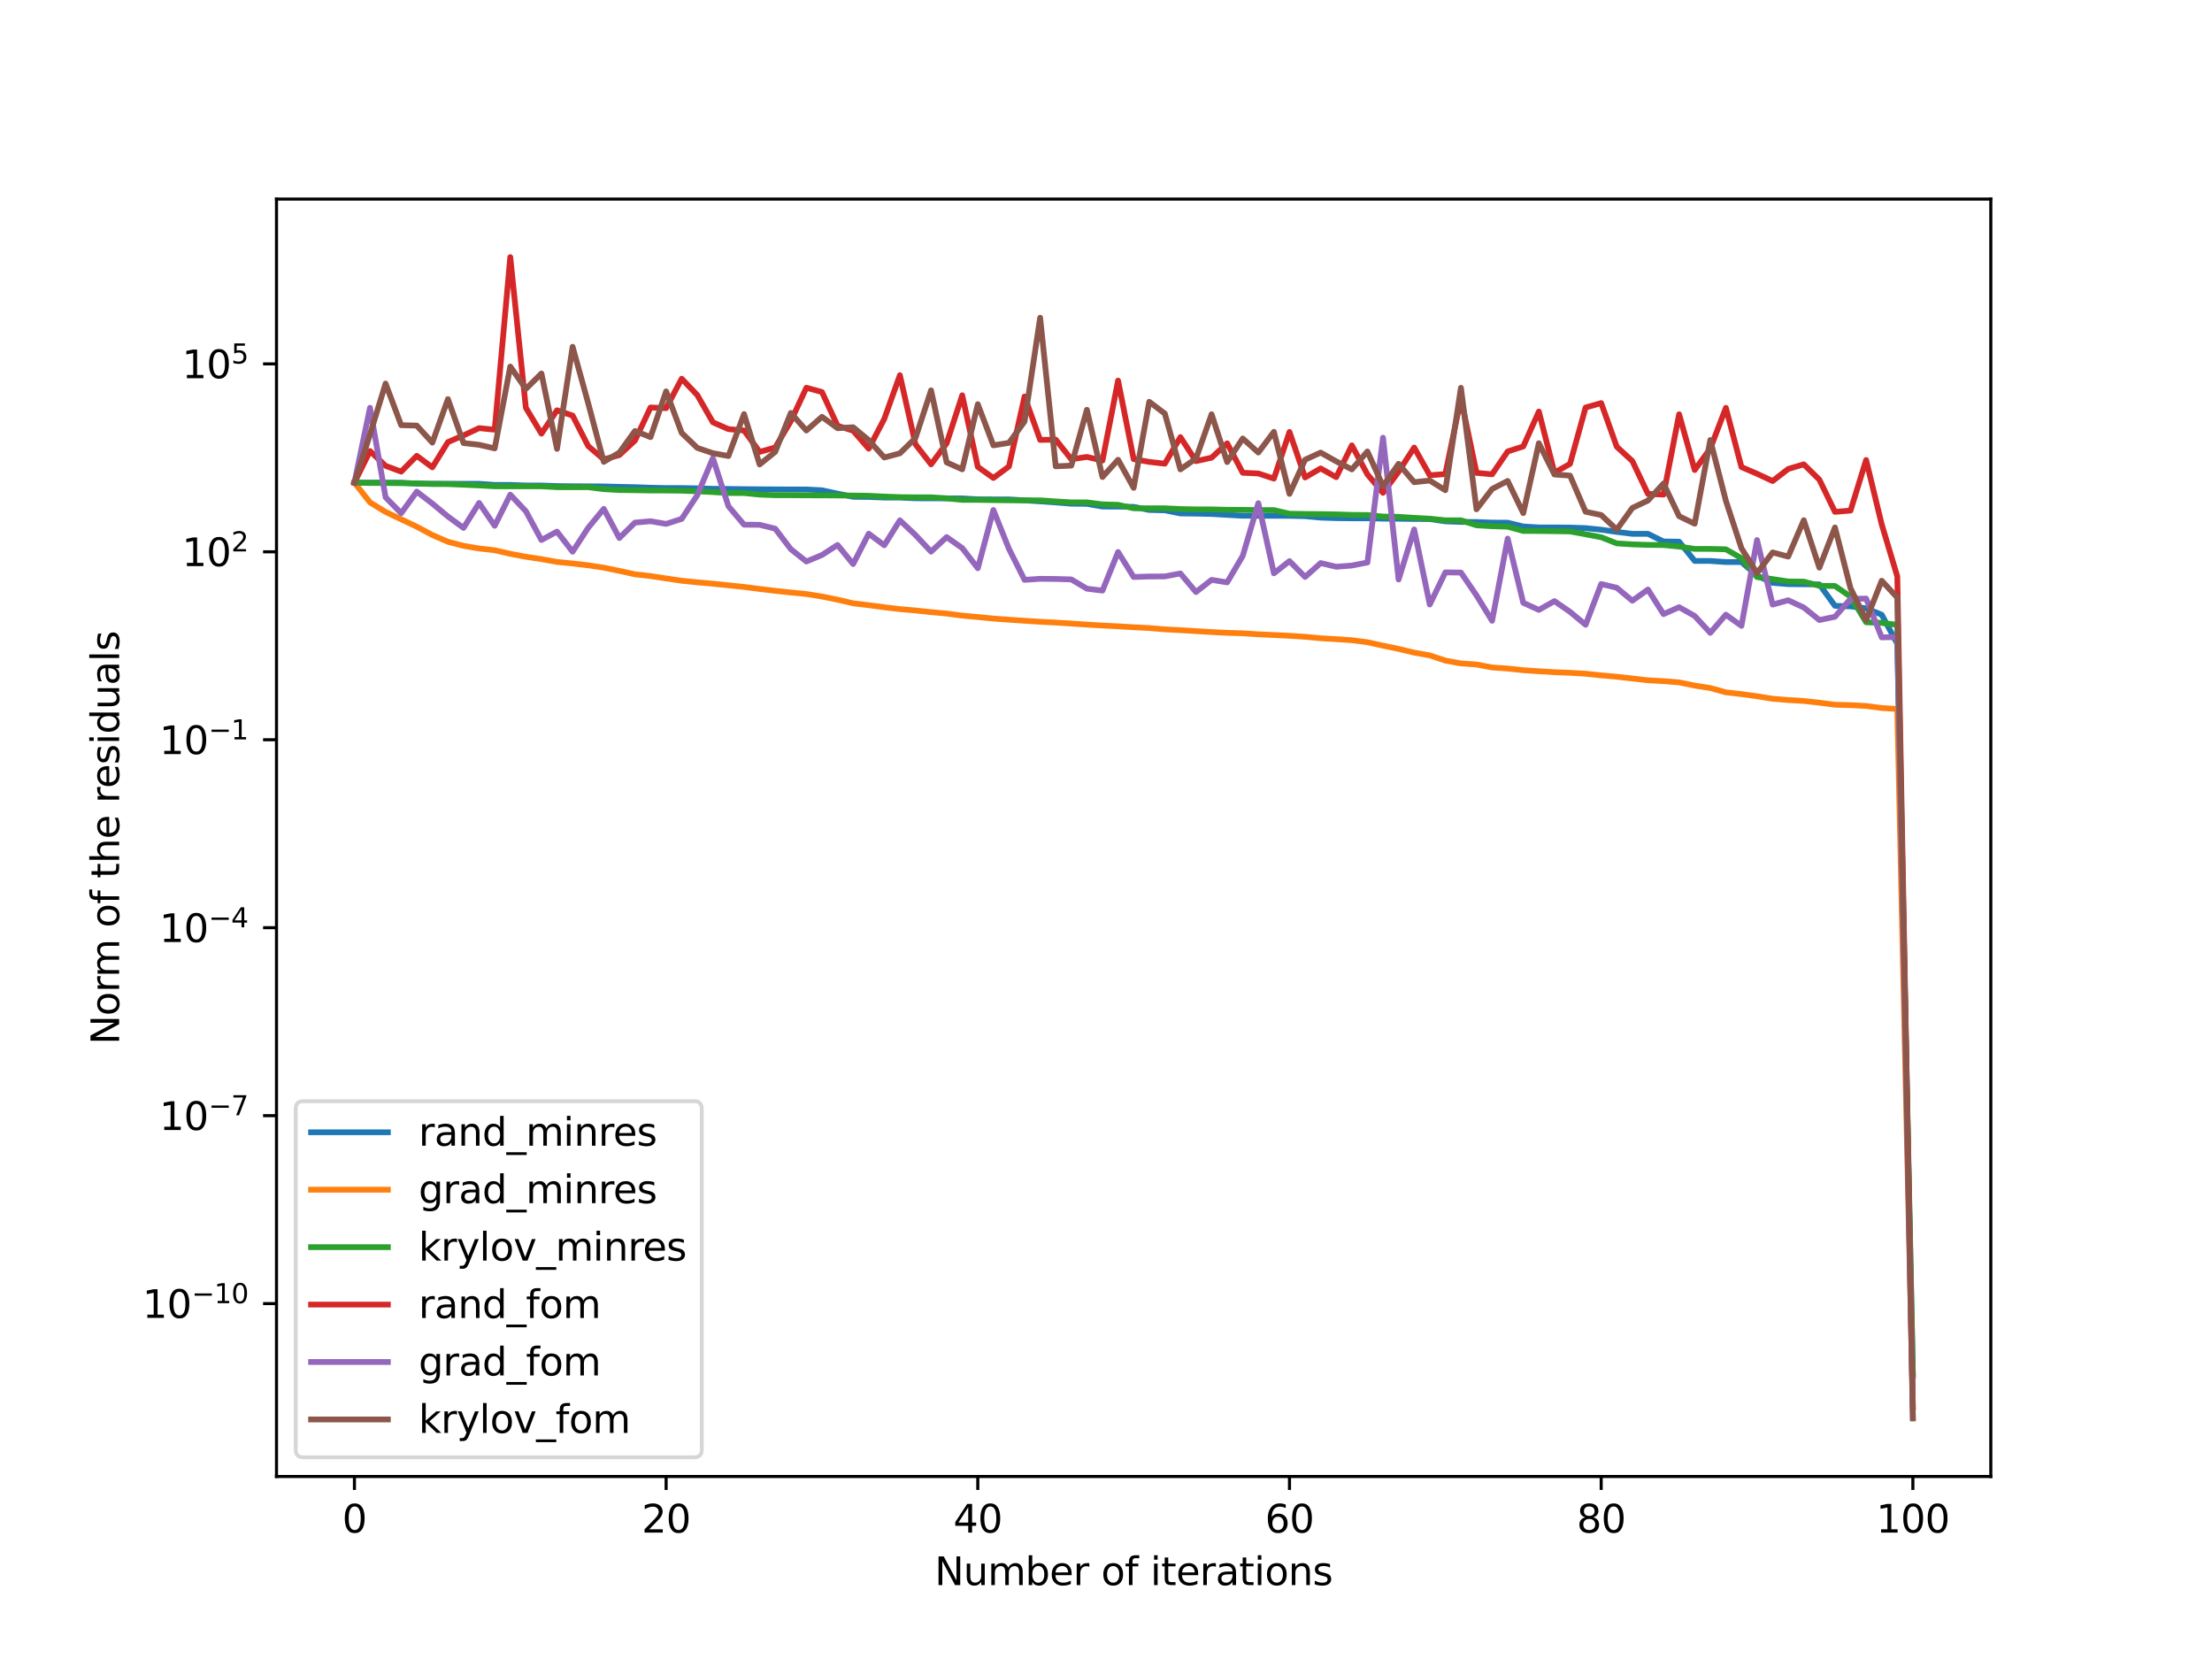 <?xml version="1.0" encoding="utf-8" standalone="no"?>
<!DOCTYPE svg PUBLIC "-//W3C//DTD SVG 1.1//EN"
  "http://www.w3.org/Graphics/SVG/1.1/DTD/svg11.dtd">
<svg xmlns:xlink="http://www.w3.org/1999/xlink" width="576pt" height="432pt" viewBox="0 0 576 432" xmlns="http://www.w3.org/2000/svg" version="1.1">
 <defs>
  <style type="text/css">*{stroke-linejoin: round; stroke-linecap: butt}</style>
 </defs>
 <g id="figure_1">
  <g id="patch_1">
   <path d="M 0 432 
L 576 432 
L 576 0 
L 0 0 
z
" style="fill: #ffffff"/>
  </g>
  <g id="axes_1">
   <g id="patch_2">
    <path d="M 72 384.48 
L 518.4 384.48 
L 518.4 51.84 
L 72 51.84 
z
" style="fill: #ffffff"/>
   </g>
   <g id="matplotlib.axis_1">
    <g id="xtick_1">
     <g id="line2d_1">
      <defs>
       <path id="m546dff05d6" d="M 0 0 
L 0 3.5 
" style="stroke: #000000; stroke-width: 0.8"/>
      </defs>
      <g>
       <use xlink:href="#m546dff05d6" x="92.291" y="384.48" style="stroke: #000000; stroke-width: 0.8"/>
      </g>
     </g>
     <g id="text_1">
      <!-- 0 -->
      <g transform="translate(89.11 399.078)scale(0.1 -0.1)">
       <defs>
        <path id="DejaVuSans-30" d="M 2034 4250 
Q 1547 4250 1301 3770 
Q 1056 3291 1056 2328 
Q 1056 1369 1301 889 
Q 1547 409 2034 409 
Q 2525 409 2770 889 
Q 3016 1369 3016 2328 
Q 3016 3291 2770 3770 
Q 2525 4250 2034 4250 
z
M 2034 4750 
Q 2819 4750 3233 4129 
Q 3647 3509 3647 2328 
Q 3647 1150 3233 529 
Q 2819 -91 2034 -91 
Q 1250 -91 836 529 
Q 422 1150 422 2328 
Q 422 3509 836 4129 
Q 1250 4750 2034 4750 
z
" transform="scale(0.016)"/>
       </defs>
       <use xlink:href="#DejaVuSans-30"/>
      </g>
     </g>
    </g>
    <g id="xtick_2">
     <g id="line2d_2">
      <g>
       <use xlink:href="#m546dff05d6" x="173.455" y="384.48" style="stroke: #000000; stroke-width: 0.8"/>
      </g>
     </g>
     <g id="text_2">
      <!-- 20 -->
      <g transform="translate(167.092 399.078)scale(0.1 -0.1)">
       <defs>
        <path id="DejaVuSans-32" d="M 1228 531 
L 3431 531 
L 3431 0 
L 469 0 
L 469 531 
Q 828 903 1448 1529 
Q 2069 2156 2228 2338 
Q 2531 2678 2651 2914 
Q 2772 3150 2772 3378 
Q 2772 3750 2511 3984 
Q 2250 4219 1831 4219 
Q 1534 4219 1204 4116 
Q 875 4013 500 3803 
L 500 4441 
Q 881 4594 1212 4672 
Q 1544 4750 1819 4750 
Q 2544 4750 2975 4387 
Q 3406 4025 3406 3419 
Q 3406 3131 3298 2873 
Q 3191 2616 2906 2266 
Q 2828 2175 2409 1742 
Q 1991 1309 1228 531 
z
" transform="scale(0.016)"/>
       </defs>
       <use xlink:href="#DejaVuSans-32"/>
       <use xlink:href="#DejaVuSans-30" x="63.623"/>
      </g>
     </g>
    </g>
    <g id="xtick_3">
     <g id="line2d_3">
      <g>
       <use xlink:href="#m546dff05d6" x="254.618" y="384.48" style="stroke: #000000; stroke-width: 0.8"/>
      </g>
     </g>
     <g id="text_3">
      <!-- 40 -->
      <g transform="translate(248.256 399.078)scale(0.1 -0.1)">
       <defs>
        <path id="DejaVuSans-34" d="M 2419 4116 
L 825 1625 
L 2419 1625 
L 2419 4116 
z
M 2253 4666 
L 3047 4666 
L 3047 1625 
L 3713 1625 
L 3713 1100 
L 3047 1100 
L 3047 0 
L 2419 0 
L 2419 1100 
L 313 1100 
L 313 1709 
L 2253 4666 
z
" transform="scale(0.016)"/>
       </defs>
       <use xlink:href="#DejaVuSans-34"/>
       <use xlink:href="#DejaVuSans-30" x="63.623"/>
      </g>
     </g>
    </g>
    <g id="xtick_4">
     <g id="line2d_4">
      <g>
       <use xlink:href="#m546dff05d6" x="335.782" y="384.48" style="stroke: #000000; stroke-width: 0.8"/>
      </g>
     </g>
     <g id="text_4">
      <!-- 60 -->
      <g transform="translate(329.419 399.078)scale(0.1 -0.1)">
       <defs>
        <path id="DejaVuSans-36" d="M 2113 2584 
Q 1688 2584 1439 2293 
Q 1191 2003 1191 1497 
Q 1191 994 1439 701 
Q 1688 409 2113 409 
Q 2538 409 2786 701 
Q 3034 994 3034 1497 
Q 3034 2003 2786 2293 
Q 2538 2584 2113 2584 
z
M 3366 4563 
L 3366 3988 
Q 3128 4100 2886 4159 
Q 2644 4219 2406 4219 
Q 1781 4219 1451 3797 
Q 1122 3375 1075 2522 
Q 1259 2794 1537 2939 
Q 1816 3084 2150 3084 
Q 2853 3084 3261 2657 
Q 3669 2231 3669 1497 
Q 3669 778 3244 343 
Q 2819 -91 2113 -91 
Q 1303 -91 875 529 
Q 447 1150 447 2328 
Q 447 3434 972 4092 
Q 1497 4750 2381 4750 
Q 2619 4750 2861 4703 
Q 3103 4656 3366 4563 
z
" transform="scale(0.016)"/>
       </defs>
       <use xlink:href="#DejaVuSans-36"/>
       <use xlink:href="#DejaVuSans-30" x="63.623"/>
      </g>
     </g>
    </g>
    <g id="xtick_5">
     <g id="line2d_5">
      <g>
       <use xlink:href="#m546dff05d6" x="416.945" y="384.48" style="stroke: #000000; stroke-width: 0.8"/>
      </g>
     </g>
     <g id="text_5">
      <!-- 80 -->
      <g transform="translate(410.583 399.078)scale(0.1 -0.1)">
       <defs>
        <path id="DejaVuSans-38" d="M 2034 2216 
Q 1584 2216 1326 1975 
Q 1069 1734 1069 1313 
Q 1069 891 1326 650 
Q 1584 409 2034 409 
Q 2484 409 2743 651 
Q 3003 894 3003 1313 
Q 3003 1734 2745 1975 
Q 2488 2216 2034 2216 
z
M 1403 2484 
Q 997 2584 770 2862 
Q 544 3141 544 3541 
Q 544 4100 942 4425 
Q 1341 4750 2034 4750 
Q 2731 4750 3128 4425 
Q 3525 4100 3525 3541 
Q 3525 3141 3298 2862 
Q 3072 2584 2669 2484 
Q 3125 2378 3379 2068 
Q 3634 1759 3634 1313 
Q 3634 634 3220 271 
Q 2806 -91 2034 -91 
Q 1263 -91 848 271 
Q 434 634 434 1313 
Q 434 1759 690 2068 
Q 947 2378 1403 2484 
z
M 1172 3481 
Q 1172 3119 1398 2916 
Q 1625 2713 2034 2713 
Q 2441 2713 2670 2916 
Q 2900 3119 2900 3481 
Q 2900 3844 2670 4047 
Q 2441 4250 2034 4250 
Q 1625 4250 1398 4047 
Q 1172 3844 1172 3481 
z
" transform="scale(0.016)"/>
       </defs>
       <use xlink:href="#DejaVuSans-38"/>
       <use xlink:href="#DejaVuSans-30" x="63.623"/>
      </g>
     </g>
    </g>
    <g id="xtick_6">
     <g id="line2d_6">
      <g>
       <use xlink:href="#m546dff05d6" x="498.109" y="384.48" style="stroke: #000000; stroke-width: 0.8"/>
      </g>
     </g>
     <g id="text_6">
      <!-- 100 -->
      <g transform="translate(488.565 399.078)scale(0.1 -0.1)">
       <defs>
        <path id="DejaVuSans-31" d="M 794 531 
L 1825 531 
L 1825 4091 
L 703 3866 
L 703 4441 
L 1819 4666 
L 2450 4666 
L 2450 531 
L 3481 531 
L 3481 0 
L 794 0 
L 794 531 
z
" transform="scale(0.016)"/>
       </defs>
       <use xlink:href="#DejaVuSans-31"/>
       <use xlink:href="#DejaVuSans-30" x="63.623"/>
       <use xlink:href="#DejaVuSans-30" x="127.246"/>
      </g>
     </g>
    </g>
    <g id="text_7">
     <!-- Number of iterations -->
     <g transform="translate(243.389 412.757)scale(0.1 -0.1)">
      <defs>
       <path id="DejaVuSans-4e" d="M 628 4666 
L 1478 4666 
L 3547 763 
L 3547 4666 
L 4159 4666 
L 4159 0 
L 3309 0 
L 1241 3903 
L 1241 0 
L 628 0 
L 628 4666 
z
" transform="scale(0.016)"/>
       <path id="DejaVuSans-75" d="M 544 1381 
L 544 3500 
L 1119 3500 
L 1119 1403 
Q 1119 906 1312 657 
Q 1506 409 1894 409 
Q 2359 409 2629 706 
Q 2900 1003 2900 1516 
L 2900 3500 
L 3475 3500 
L 3475 0 
L 2900 0 
L 2900 538 
Q 2691 219 2414 64 
Q 2138 -91 1772 -91 
Q 1169 -91 856 284 
Q 544 659 544 1381 
z
M 1991 3584 
L 1991 3584 
z
" transform="scale(0.016)"/>
       <path id="DejaVuSans-6d" d="M 3328 2828 
Q 3544 3216 3844 3400 
Q 4144 3584 4550 3584 
Q 5097 3584 5394 3201 
Q 5691 2819 5691 2113 
L 5691 0 
L 5113 0 
L 5113 2094 
Q 5113 2597 4934 2840 
Q 4756 3084 4391 3084 
Q 3944 3084 3684 2787 
Q 3425 2491 3425 1978 
L 3425 0 
L 2847 0 
L 2847 2094 
Q 2847 2600 2669 2842 
Q 2491 3084 2119 3084 
Q 1678 3084 1418 2786 
Q 1159 2488 1159 1978 
L 1159 0 
L 581 0 
L 581 3500 
L 1159 3500 
L 1159 2956 
Q 1356 3278 1631 3431 
Q 1906 3584 2284 3584 
Q 2666 3584 2933 3390 
Q 3200 3197 3328 2828 
z
" transform="scale(0.016)"/>
       <path id="DejaVuSans-62" d="M 3116 1747 
Q 3116 2381 2855 2742 
Q 2594 3103 2138 3103 
Q 1681 3103 1420 2742 
Q 1159 2381 1159 1747 
Q 1159 1113 1420 752 
Q 1681 391 2138 391 
Q 2594 391 2855 752 
Q 3116 1113 3116 1747 
z
M 1159 2969 
Q 1341 3281 1617 3432 
Q 1894 3584 2278 3584 
Q 2916 3584 3314 3078 
Q 3713 2572 3713 1747 
Q 3713 922 3314 415 
Q 2916 -91 2278 -91 
Q 1894 -91 1617 61 
Q 1341 213 1159 525 
L 1159 0 
L 581 0 
L 581 4863 
L 1159 4863 
L 1159 2969 
z
" transform="scale(0.016)"/>
       <path id="DejaVuSans-65" d="M 3597 1894 
L 3597 1613 
L 953 1613 
Q 991 1019 1311 708 
Q 1631 397 2203 397 
Q 2534 397 2845 478 
Q 3156 559 3463 722 
L 3463 178 
Q 3153 47 2828 -22 
Q 2503 -91 2169 -91 
Q 1331 -91 842 396 
Q 353 884 353 1716 
Q 353 2575 817 3079 
Q 1281 3584 2069 3584 
Q 2775 3584 3186 3129 
Q 3597 2675 3597 1894 
z
M 3022 2063 
Q 3016 2534 2758 2815 
Q 2500 3097 2075 3097 
Q 1594 3097 1305 2825 
Q 1016 2553 972 2059 
L 3022 2063 
z
" transform="scale(0.016)"/>
       <path id="DejaVuSans-72" d="M 2631 2963 
Q 2534 3019 2420 3045 
Q 2306 3072 2169 3072 
Q 1681 3072 1420 2755 
Q 1159 2438 1159 1844 
L 1159 0 
L 581 0 
L 581 3500 
L 1159 3500 
L 1159 2956 
Q 1341 3275 1631 3429 
Q 1922 3584 2338 3584 
Q 2397 3584 2469 3576 
Q 2541 3569 2628 3553 
L 2631 2963 
z
" transform="scale(0.016)"/>
       <path id="DejaVuSans-20" transform="scale(0.016)"/>
       <path id="DejaVuSans-6f" d="M 1959 3097 
Q 1497 3097 1228 2736 
Q 959 2375 959 1747 
Q 959 1119 1226 758 
Q 1494 397 1959 397 
Q 2419 397 2687 759 
Q 2956 1122 2956 1747 
Q 2956 2369 2687 2733 
Q 2419 3097 1959 3097 
z
M 1959 3584 
Q 2709 3584 3137 3096 
Q 3566 2609 3566 1747 
Q 3566 888 3137 398 
Q 2709 -91 1959 -91 
Q 1206 -91 779 398 
Q 353 888 353 1747 
Q 353 2609 779 3096 
Q 1206 3584 1959 3584 
z
" transform="scale(0.016)"/>
       <path id="DejaVuSans-66" d="M 2375 4863 
L 2375 4384 
L 1825 4384 
Q 1516 4384 1395 4259 
Q 1275 4134 1275 3809 
L 1275 3500 
L 2222 3500 
L 2222 3053 
L 1275 3053 
L 1275 0 
L 697 0 
L 697 3053 
L 147 3053 
L 147 3500 
L 697 3500 
L 697 3744 
Q 697 4328 969 4595 
Q 1241 4863 1831 4863 
L 2375 4863 
z
" transform="scale(0.016)"/>
       <path id="DejaVuSans-69" d="M 603 3500 
L 1178 3500 
L 1178 0 
L 603 0 
L 603 3500 
z
M 603 4863 
L 1178 4863 
L 1178 4134 
L 603 4134 
L 603 4863 
z
" transform="scale(0.016)"/>
       <path id="DejaVuSans-74" d="M 1172 4494 
L 1172 3500 
L 2356 3500 
L 2356 3053 
L 1172 3053 
L 1172 1153 
Q 1172 725 1289 603 
Q 1406 481 1766 481 
L 2356 481 
L 2356 0 
L 1766 0 
Q 1100 0 847 248 
Q 594 497 594 1153 
L 594 3053 
L 172 3053 
L 172 3500 
L 594 3500 
L 594 4494 
L 1172 4494 
z
" transform="scale(0.016)"/>
       <path id="DejaVuSans-61" d="M 2194 1759 
Q 1497 1759 1228 1600 
Q 959 1441 959 1056 
Q 959 750 1161 570 
Q 1363 391 1709 391 
Q 2188 391 2477 730 
Q 2766 1069 2766 1631 
L 2766 1759 
L 2194 1759 
z
M 3341 1997 
L 3341 0 
L 2766 0 
L 2766 531 
Q 2569 213 2275 61 
Q 1981 -91 1556 -91 
Q 1019 -91 701 211 
Q 384 513 384 1019 
Q 384 1609 779 1909 
Q 1175 2209 1959 2209 
L 2766 2209 
L 2766 2266 
Q 2766 2663 2505 2880 
Q 2244 3097 1772 3097 
Q 1472 3097 1187 3025 
Q 903 2953 641 2809 
L 641 3341 
Q 956 3463 1253 3523 
Q 1550 3584 1831 3584 
Q 2591 3584 2966 3190 
Q 3341 2797 3341 1997 
z
" transform="scale(0.016)"/>
       <path id="DejaVuSans-6e" d="M 3513 2113 
L 3513 0 
L 2938 0 
L 2938 2094 
Q 2938 2591 2744 2837 
Q 2550 3084 2163 3084 
Q 1697 3084 1428 2787 
Q 1159 2491 1159 1978 
L 1159 0 
L 581 0 
L 581 3500 
L 1159 3500 
L 1159 2956 
Q 1366 3272 1645 3428 
Q 1925 3584 2291 3584 
Q 2894 3584 3203 3211 
Q 3513 2838 3513 2113 
z
" transform="scale(0.016)"/>
       <path id="DejaVuSans-73" d="M 2834 3397 
L 2834 2853 
Q 2591 2978 2328 3040 
Q 2066 3103 1784 3103 
Q 1356 3103 1142 2972 
Q 928 2841 928 2578 
Q 928 2378 1081 2264 
Q 1234 2150 1697 2047 
L 1894 2003 
Q 2506 1872 2764 1633 
Q 3022 1394 3022 966 
Q 3022 478 2636 193 
Q 2250 -91 1575 -91 
Q 1294 -91 989 -36 
Q 684 19 347 128 
L 347 722 
Q 666 556 975 473 
Q 1284 391 1588 391 
Q 1994 391 2212 530 
Q 2431 669 2431 922 
Q 2431 1156 2273 1281 
Q 2116 1406 1581 1522 
L 1381 1569 
Q 847 1681 609 1914 
Q 372 2147 372 2553 
Q 372 3047 722 3315 
Q 1072 3584 1716 3584 
Q 2034 3584 2315 3537 
Q 2597 3491 2834 3397 
z
" transform="scale(0.016)"/>
      </defs>
      <use xlink:href="#DejaVuSans-4e"/>
      <use xlink:href="#DejaVuSans-75" x="74.805"/>
      <use xlink:href="#DejaVuSans-6d" x="138.184"/>
      <use xlink:href="#DejaVuSans-62" x="235.596"/>
      <use xlink:href="#DejaVuSans-65" x="299.072"/>
      <use xlink:href="#DejaVuSans-72" x="360.596"/>
      <use xlink:href="#DejaVuSans-20" x="401.709"/>
      <use xlink:href="#DejaVuSans-6f" x="433.496"/>
      <use xlink:href="#DejaVuSans-66" x="494.678"/>
      <use xlink:href="#DejaVuSans-20" x="529.883"/>
      <use xlink:href="#DejaVuSans-69" x="561.67"/>
      <use xlink:href="#DejaVuSans-74" x="589.453"/>
      <use xlink:href="#DejaVuSans-65" x="628.662"/>
      <use xlink:href="#DejaVuSans-72" x="690.186"/>
      <use xlink:href="#DejaVuSans-61" x="731.299"/>
      <use xlink:href="#DejaVuSans-74" x="792.578"/>
      <use xlink:href="#DejaVuSans-69" x="831.787"/>
      <use xlink:href="#DejaVuSans-6f" x="859.57"/>
      <use xlink:href="#DejaVuSans-6e" x="920.752"/>
      <use xlink:href="#DejaVuSans-73" x="984.131"/>
     </g>
    </g>
   </g>
   <g id="matplotlib.axis_2">
    <g id="ytick_1">
     <g id="line2d_7">
      <defs>
       <path id="m32936430ec" d="M 0 0 
L -3.5 0 
" style="stroke: #000000; stroke-width: 0.8"/>
      </defs>
      <g>
       <use xlink:href="#m32936430ec" x="72" y="339.454" style="stroke: #000000; stroke-width: 0.8"/>
      </g>
     </g>
     <g id="text_8">
      <!-- $\mathdefault{10^{-10}}$ -->
      <g transform="translate(37.1 343.254)scale(0.1 -0.1)">
       <defs>
        <path id="DejaVuSans-2212" d="M 678 2272 
L 4684 2272 
L 4684 1741 
L 678 1741 
L 678 2272 
z
" transform="scale(0.016)"/>
       </defs>
       <use xlink:href="#DejaVuSans-31" transform="translate(0 0.766)"/>
       <use xlink:href="#DejaVuSans-30" transform="translate(63.623 0.766)"/>
       <use xlink:href="#DejaVuSans-2212" transform="translate(128.203 39.047)scale(0.7)"/>
       <use xlink:href="#DejaVuSans-31" transform="translate(186.855 39.047)scale(0.7)"/>
       <use xlink:href="#DejaVuSans-30" transform="translate(231.392 39.047)scale(0.7)"/>
      </g>
     </g>
    </g>
    <g id="ytick_2">
     <g id="line2d_8">
      <g>
       <use xlink:href="#m32936430ec" x="72" y="290.514" style="stroke: #000000; stroke-width: 0.8"/>
      </g>
     </g>
     <g id="text_9">
      <!-- $\mathdefault{10^{-7}}$ -->
      <g transform="translate(41.5 294.313)scale(0.1 -0.1)">
       <defs>
        <path id="DejaVuSans-37" d="M 525 4666 
L 3525 4666 
L 3525 4397 
L 1831 0 
L 1172 0 
L 2766 4134 
L 525 4134 
L 525 4666 
z
" transform="scale(0.016)"/>
       </defs>
       <use xlink:href="#DejaVuSans-31" transform="translate(0 0.684)"/>
       <use xlink:href="#DejaVuSans-30" transform="translate(63.623 0.684)"/>
       <use xlink:href="#DejaVuSans-2212" transform="translate(128.203 38.966)scale(0.7)"/>
       <use xlink:href="#DejaVuSans-37" transform="translate(186.855 38.966)scale(0.7)"/>
      </g>
     </g>
    </g>
    <g id="ytick_3">
     <g id="line2d_9">
      <g>
       <use xlink:href="#m32936430ec" x="72" y="241.573" style="stroke: #000000; stroke-width: 0.8"/>
      </g>
     </g>
     <g id="text_10">
      <!-- $\mathdefault{10^{-4}}$ -->
      <g transform="translate(41.5 245.372)scale(0.1 -0.1)">
       <use xlink:href="#DejaVuSans-31" transform="translate(0 0.684)"/>
       <use xlink:href="#DejaVuSans-30" transform="translate(63.623 0.684)"/>
       <use xlink:href="#DejaVuSans-2212" transform="translate(128.203 38.966)scale(0.7)"/>
       <use xlink:href="#DejaVuSans-34" transform="translate(186.855 38.966)scale(0.7)"/>
      </g>
     </g>
    </g>
    <g id="ytick_4">
     <g id="line2d_10">
      <g>
       <use xlink:href="#m32936430ec" x="72" y="192.632" style="stroke: #000000; stroke-width: 0.8"/>
      </g>
     </g>
     <g id="text_11">
      <!-- $\mathdefault{10^{-1}}$ -->
      <g transform="translate(41.5 196.431)scale(0.1 -0.1)">
       <use xlink:href="#DejaVuSans-31" transform="translate(0 0.684)"/>
       <use xlink:href="#DejaVuSans-30" transform="translate(63.623 0.684)"/>
       <use xlink:href="#DejaVuSans-2212" transform="translate(128.203 38.966)scale(0.7)"/>
       <use xlink:href="#DejaVuSans-31" transform="translate(186.855 38.966)scale(0.7)"/>
      </g>
     </g>
    </g>
    <g id="ytick_5">
     <g id="line2d_11">
      <g>
       <use xlink:href="#m32936430ec" x="72" y="143.691" style="stroke: #000000; stroke-width: 0.8"/>
      </g>
     </g>
     <g id="text_12">
      <!-- $\mathdefault{10^{2}}$ -->
      <g transform="translate(47.4 147.491)scale(0.1 -0.1)">
       <use xlink:href="#DejaVuSans-31" transform="translate(0 0.766)"/>
       <use xlink:href="#DejaVuSans-30" transform="translate(63.623 0.766)"/>
       <use xlink:href="#DejaVuSans-32" transform="translate(128.203 39.047)scale(0.7)"/>
      </g>
     </g>
    </g>
    <g id="ytick_6">
     <g id="line2d_12">
      <g>
       <use xlink:href="#m32936430ec" x="72" y="94.751" style="stroke: #000000; stroke-width: 0.8"/>
      </g>
     </g>
     <g id="text_13">
      <!-- $\mathdefault{10^{5}}$ -->
      <g transform="translate(47.4 98.55)scale(0.1 -0.1)">
       <defs>
        <path id="DejaVuSans-35" d="M 691 4666 
L 3169 4666 
L 3169 4134 
L 1269 4134 
L 1269 2991 
Q 1406 3038 1543 3061 
Q 1681 3084 1819 3084 
Q 2600 3084 3056 2656 
Q 3513 2228 3513 1497 
Q 3513 744 3044 326 
Q 2575 -91 1722 -91 
Q 1428 -91 1123 -41 
Q 819 9 494 109 
L 494 744 
Q 775 591 1075 516 
Q 1375 441 1709 441 
Q 2250 441 2565 725 
Q 2881 1009 2881 1497 
Q 2881 1984 2565 2268 
Q 2250 2553 1709 2553 
Q 1456 2553 1204 2497 
Q 953 2441 691 2322 
L 691 4666 
z
" transform="scale(0.016)"/>
       </defs>
       <use xlink:href="#DejaVuSans-31" transform="translate(0 0.684)"/>
       <use xlink:href="#DejaVuSans-30" transform="translate(63.623 0.684)"/>
       <use xlink:href="#DejaVuSans-35" transform="translate(128.203 38.966)scale(0.7)"/>
      </g>
     </g>
    </g>
    <g id="text_14">
     <!-- Norm of the residuals -->
     <g transform="translate(31.02 272.005)rotate(-90)scale(0.1 -0.1)">
      <defs>
       <path id="DejaVuSans-68" d="M 3513 2113 
L 3513 0 
L 2938 0 
L 2938 2094 
Q 2938 2591 2744 2837 
Q 2550 3084 2163 3084 
Q 1697 3084 1428 2787 
Q 1159 2491 1159 1978 
L 1159 0 
L 581 0 
L 581 4863 
L 1159 4863 
L 1159 2956 
Q 1366 3272 1645 3428 
Q 1925 3584 2291 3584 
Q 2894 3584 3203 3211 
Q 3513 2838 3513 2113 
z
" transform="scale(0.016)"/>
       <path id="DejaVuSans-64" d="M 2906 2969 
L 2906 4863 
L 3481 4863 
L 3481 0 
L 2906 0 
L 2906 525 
Q 2725 213 2448 61 
Q 2172 -91 1784 -91 
Q 1150 -91 751 415 
Q 353 922 353 1747 
Q 353 2572 751 3078 
Q 1150 3584 1784 3584 
Q 2172 3584 2448 3432 
Q 2725 3281 2906 2969 
z
M 947 1747 
Q 947 1113 1208 752 
Q 1469 391 1925 391 
Q 2381 391 2643 752 
Q 2906 1113 2906 1747 
Q 2906 2381 2643 2742 
Q 2381 3103 1925 3103 
Q 1469 3103 1208 2742 
Q 947 2381 947 1747 
z
" transform="scale(0.016)"/>
       <path id="DejaVuSans-6c" d="M 603 4863 
L 1178 4863 
L 1178 0 
L 603 0 
L 603 4863 
z
" transform="scale(0.016)"/>
      </defs>
      <use xlink:href="#DejaVuSans-4e"/>
      <use xlink:href="#DejaVuSans-6f" x="74.805"/>
      <use xlink:href="#DejaVuSans-72" x="135.986"/>
      <use xlink:href="#DejaVuSans-6d" x="175.35"/>
      <use xlink:href="#DejaVuSans-20" x="272.762"/>
      <use xlink:href="#DejaVuSans-6f" x="304.549"/>
      <use xlink:href="#DejaVuSans-66" x="365.73"/>
      <use xlink:href="#DejaVuSans-20" x="400.936"/>
      <use xlink:href="#DejaVuSans-74" x="432.723"/>
      <use xlink:href="#DejaVuSans-68" x="471.932"/>
      <use xlink:href="#DejaVuSans-65" x="535.311"/>
      <use xlink:href="#DejaVuSans-20" x="596.834"/>
      <use xlink:href="#DejaVuSans-72" x="628.621"/>
      <use xlink:href="#DejaVuSans-65" x="667.484"/>
      <use xlink:href="#DejaVuSans-73" x="729.008"/>
      <use xlink:href="#DejaVuSans-69" x="781.107"/>
      <use xlink:href="#DejaVuSans-64" x="808.891"/>
      <use xlink:href="#DejaVuSans-75" x="872.367"/>
      <use xlink:href="#DejaVuSans-61" x="935.746"/>
      <use xlink:href="#DejaVuSans-6c" x="997.025"/>
      <use xlink:href="#DejaVuSans-73" x="1024.809"/>
     </g>
    </g>
   </g>
   <g id="line2d_13">
    <path d="M 92.291 125.668 
L 96.349 125.668 
L 100.407 125.689 
L 104.465 125.69 
L 108.524 125.934 
L 112.582 125.949 
L 116.64 125.963 
L 120.698 125.98 
L 124.756 125.981 
L 128.815 126.276 
L 132.873 126.276 
L 136.931 126.423 
L 140.989 126.428 
L 145.047 126.574 
L 149.105 126.617 
L 153.164 126.643 
L 157.222 126.668 
L 161.28 126.775 
L 165.338 126.858 
L 169.396 127.001 
L 173.455 127.092 
L 177.513 127.093 
L 181.571 127.16 
L 185.629 127.282 
L 189.687 127.319 
L 193.745 127.376 
L 197.804 127.41 
L 201.862 127.437 
L 205.92 127.455 
L 209.978 127.455 
L 214.036 127.666 
L 218.095 128.542 
L 222.153 129.361 
L 226.211 129.403 
L 230.269 129.558 
L 234.327 129.559 
L 238.385 129.754 
L 242.444 129.765 
L 246.502 129.765 
L 250.56 129.791 
L 254.618 130.023 
L 258.676 130.045 
L 262.735 130.051 
L 266.793 130.293 
L 270.851 130.552 
L 274.909 130.832 
L 278.967 131.159 
L 283.025 131.195 
L 287.084 131.903 
L 291.142 131.915 
L 295.2 131.994 
L 299.258 132.794 
L 303.316 132.885 
L 307.375 133.698 
L 311.433 133.744 
L 315.491 133.838 
L 319.549 134.073 
L 323.607 134.301 
L 327.665 134.303 
L 331.724 134.303 
L 335.782 134.327 
L 339.84 134.41 
L 343.898 134.783 
L 347.956 134.919 
L 352.015 134.968 
L 356.073 134.968 
L 360.131 135.051 
L 364.189 135.079 
L 368.247 135.14 
L 372.305 135.156 
L 376.364 135.755 
L 380.422 135.9 
L 384.48 135.937 
L 388.538 136.089 
L 392.596 136.11 
L 396.655 137.093 
L 400.713 137.342 
L 404.771 137.343 
L 408.829 137.382 
L 412.887 137.517 
L 416.945 137.933 
L 421.004 138.511 
L 425.062 139.005 
L 429.12 139.006 
L 433.178 141.002 
L 437.236 141.048 
L 441.295 146.064 
L 445.353 146.069 
L 449.411 146.354 
L 453.469 146.354 
L 457.527 149.9 
L 461.585 151.771 
L 465.644 152.104 
L 469.702 152.136 
L 473.76 152.178 
L 477.818 157.756 
L 481.876 157.899 
L 485.935 158.416 
L 489.993 160.073 
L 494.051 167.636 
L 498.109 358.34 
" clip-path="url(#p83a6af0ddc)" style="fill: none; stroke: #1f77b4; stroke-width: 1.5; stroke-linecap: square"/>
   </g>
   <g id="line2d_14">
    <path d="M 92.291 125.668 
L 96.349 130.826 
L 100.407 133.309 
L 104.465 135.23 
L 108.524 137.148 
L 112.582 139.316 
L 116.64 141.075 
L 120.698 142.127 
L 124.756 142.832 
L 128.815 143.283 
L 132.873 144.213 
L 136.931 144.977 
L 140.989 145.595 
L 145.047 146.323 
L 149.105 146.731 
L 153.164 147.201 
L 157.222 147.822 
L 161.28 148.655 
L 165.338 149.541 
L 169.396 150.003 
L 173.455 150.622 
L 177.513 151.227 
L 181.571 151.636 
L 185.629 151.997 
L 189.687 152.408 
L 193.745 152.835 
L 197.804 153.362 
L 201.862 153.845 
L 205.92 154.279 
L 209.978 154.685 
L 214.036 155.331 
L 218.095 156.157 
L 222.153 157.103 
L 226.211 157.584 
L 230.269 158.13 
L 234.327 158.616 
L 238.385 158.965 
L 242.444 159.398 
L 246.502 159.765 
L 250.56 160.303 
L 254.618 160.676 
L 258.676 161.072 
L 262.735 161.37 
L 266.793 161.642 
L 270.851 161.904 
L 274.909 162.111 
L 278.967 162.372 
L 283.025 162.645 
L 287.084 162.882 
L 291.142 163.09 
L 295.2 163.332 
L 299.258 163.543 
L 303.316 163.879 
L 307.375 164.09 
L 311.433 164.343 
L 315.491 164.583 
L 319.549 164.791 
L 323.607 164.905 
L 327.665 165.173 
L 331.724 165.36 
L 335.782 165.555 
L 339.84 165.819 
L 343.898 166.2 
L 347.956 166.434 
L 352.015 166.709 
L 356.073 167.234 
L 360.131 168.123 
L 364.189 168.969 
L 368.247 169.946 
L 372.305 170.659 
L 376.364 172.018 
L 380.422 172.748 
L 384.48 173.037 
L 388.538 173.805 
L 392.596 174.083 
L 396.655 174.518 
L 400.713 174.79 
L 404.771 175.042 
L 408.829 175.191 
L 412.887 175.434 
L 416.945 175.86 
L 421.004 176.224 
L 425.062 176.681 
L 429.12 177.141 
L 433.178 177.368 
L 437.236 177.689 
L 441.295 178.52 
L 445.353 179.161 
L 449.411 180.278 
L 453.469 180.743 
L 457.527 181.299 
L 461.585 181.954 
L 465.644 182.287 
L 469.702 182.531 
L 473.76 182.975 
L 477.818 183.51 
L 481.876 183.618 
L 485.935 183.833 
L 489.993 184.36 
L 494.051 184.621 
L 498.109 366.357 
" clip-path="url(#p83a6af0ddc)" style="fill: none; stroke: #ff7f0e; stroke-width: 1.5; stroke-linecap: square"/>
   </g>
   <g id="line2d_15">
    <path d="M 92.291 125.668 
L 96.349 125.769 
L 100.407 125.771 
L 104.465 125.822 
L 108.524 125.873 
L 112.582 126.045 
L 116.64 126.052 
L 120.698 126.221 
L 124.756 126.405 
L 128.815 126.63 
L 132.873 126.631 
L 136.931 126.633 
L 140.989 126.634 
L 145.047 126.854 
L 149.105 126.854 
L 153.164 126.861 
L 157.222 127.373 
L 161.28 127.606 
L 165.338 127.652 
L 169.396 127.722 
L 173.455 127.725 
L 177.513 127.776 
L 181.571 127.925 
L 185.629 128.134 
L 189.687 128.376 
L 193.745 128.387 
L 197.804 128.796 
L 201.862 128.945 
L 205.92 128.954 
L 209.978 128.984 
L 214.036 128.995 
L 218.095 129.02 
L 222.153 129.044 
L 226.211 129.103 
L 230.269 129.31 
L 234.327 129.454 
L 238.385 129.5 
L 242.444 129.501 
L 246.502 129.763 
L 250.56 130.16 
L 254.618 130.163 
L 258.676 130.227 
L 262.735 130.279 
L 266.793 130.29 
L 270.851 130.29 
L 274.909 130.569 
L 278.967 130.815 
L 283.025 130.819 
L 287.084 131.33 
L 291.142 131.461 
L 295.2 132.354 
L 299.258 132.355 
L 303.316 132.359 
L 307.375 132.556 
L 311.433 132.642 
L 315.491 132.645 
L 319.549 132.753 
L 323.607 132.771 
L 327.665 132.823 
L 331.724 132.834 
L 335.782 133.772 
L 339.84 133.838 
L 343.898 133.877 
L 347.956 133.95 
L 352.015 134.077 
L 356.073 134.11 
L 360.131 134.51 
L 364.189 134.583 
L 368.247 134.85 
L 372.305 135.071 
L 376.364 135.482 
L 380.422 135.482 
L 384.48 136.787 
L 388.538 137.024 
L 392.596 137.149 
L 396.655 138.261 
L 400.713 138.267 
L 404.771 138.322 
L 408.829 138.381 
L 412.887 139.129 
L 416.945 139.898 
L 421.004 141.496 
L 425.062 141.749 
L 429.12 141.888 
L 433.178 141.926 
L 437.236 142.328 
L 441.295 142.934 
L 445.353 142.935 
L 449.411 143.036 
L 453.469 145.359 
L 457.527 150.26 
L 461.585 150.797 
L 465.644 151.416 
L 469.702 151.455 
L 473.76 152.54 
L 477.818 152.588 
L 481.876 155.363 
L 485.935 162.036 
L 489.993 162.199 
L 494.051 162.713 
L 498.109 357.78 
" clip-path="url(#p83a6af0ddc)" style="fill: none; stroke: #2ca02c; stroke-width: 1.5; stroke-linecap: square"/>
   </g>
   <g id="line2d_16">
    <path d="M 92.291 125.668 
L 96.349 117.449 
L 100.407 121.302 
L 104.465 122.808 
L 108.524 118.699 
L 112.582 121.689 
L 116.64 115.123 
L 120.698 113.374 
L 124.756 111.484 
L 128.815 111.889 
L 132.873 66.96 
L 136.931 106.18 
L 140.989 112.924 
L 145.047 106.84 
L 149.105 108.21 
L 153.164 116.153 
L 157.222 119.629 
L 161.28 118.489 
L 165.338 114.724 
L 169.396 106.108 
L 173.455 106.277 
L 177.513 98.615 
L 181.571 102.873 
L 185.629 109.962 
L 189.687 111.745 
L 193.745 112.086 
L 197.804 117.676 
L 201.862 116.528 
L 205.92 109.682 
L 209.978 100.962 
L 214.036 102.083 
L 218.095 110.861 
L 222.153 112.153 
L 226.211 116.837 
L 230.269 109.074 
L 234.327 97.7 
L 238.385 115.693 
L 242.444 120.915 
L 246.502 115.447 
L 250.56 102.931 
L 254.618 121.571 
L 258.676 124.46 
L 262.735 121.459 
L 266.793 103.25 
L 270.851 114.548 
L 274.909 114.482 
L 278.967 119.593 
L 283.025 118.984 
L 287.084 119.922 
L 291.142 99.107 
L 295.2 119.549 
L 299.258 120.278 
L 303.316 120.741 
L 307.375 113.831 
L 311.433 120.078 
L 315.491 119.18 
L 319.549 115.438 
L 323.607 123.108 
L 327.665 123.292 
L 331.724 124.622 
L 335.782 112.481 
L 339.84 124.331 
L 343.898 121.979 
L 347.956 124.26 
L 352.015 115.971 
L 356.073 123.529 
L 360.131 128.336 
L 364.189 122.828 
L 368.247 116.537 
L 372.305 123.761 
L 376.364 123.44 
L 380.422 103.716 
L 384.48 123.133 
L 388.538 123.503 
L 392.596 117.563 
L 396.655 116.25 
L 400.713 107.161 
L 404.771 123.079 
L 408.829 120.791 
L 412.887 106.118 
L 416.945 104.967 
L 421.004 116.326 
L 425.062 120.059 
L 429.12 128.606 
L 433.178 128.792 
L 437.236 107.876 
L 441.295 122.392 
L 445.353 116.804 
L 449.411 106.2 
L 453.469 121.622 
L 457.527 123.36 
L 461.585 125.261 
L 465.644 122.12 
L 469.702 120.911 
L 473.76 124.902 
L 477.818 133.282 
L 481.876 132.948 
L 485.935 119.785 
L 489.993 136.549 
L 494.051 150.099 
L 498.109 366.449 
" clip-path="url(#p83a6af0ddc)" style="fill: none; stroke: #d62728; stroke-width: 1.5; stroke-linecap: square"/>
   </g>
   <g id="line2d_17">
    <path d="M 92.291 125.668 
L 96.349 106.191 
L 100.407 129.496 
L 104.465 133.642 
L 108.524 128.022 
L 112.582 131.123 
L 116.64 134.497 
L 120.698 137.46 
L 124.756 130.972 
L 128.815 136.913 
L 132.873 128.814 
L 136.931 133.114 
L 140.989 140.617 
L 145.047 138.43 
L 149.105 143.662 
L 153.164 137.429 
L 157.222 132.504 
L 161.28 140.099 
L 165.338 136.087 
L 169.396 135.724 
L 173.455 136.423 
L 177.513 135.116 
L 181.571 128.939 
L 185.629 119.301 
L 189.687 131.823 
L 193.745 136.626 
L 197.804 136.656 
L 201.862 137.66 
L 205.92 142.987 
L 209.978 146.215 
L 214.036 144.525 
L 218.095 141.907 
L 222.153 146.876 
L 226.211 138.975 
L 230.269 141.987 
L 234.327 135.49 
L 238.385 139.32 
L 242.444 143.649 
L 246.502 139.859 
L 250.56 142.712 
L 254.618 147.964 
L 258.676 132.809 
L 262.735 142.938 
L 266.793 150.998 
L 270.851 150.717 
L 274.909 150.762 
L 278.967 150.877 
L 283.025 153.291 
L 287.084 153.793 
L 291.142 143.739 
L 295.2 150.246 
L 299.258 150.116 
L 303.316 150.097 
L 307.375 149.328 
L 311.433 154.169 
L 315.491 150.996 
L 319.549 151.648 
L 323.607 144.752 
L 327.665 131.02 
L 331.724 149.295 
L 335.782 146.105 
L 339.84 150.235 
L 343.898 146.618 
L 347.956 147.585 
L 352.015 147.264 
L 356.073 146.474 
L 360.131 113.98 
L 364.189 150.911 
L 368.247 137.875 
L 372.305 157.414 
L 376.364 149.046 
L 380.422 149.091 
L 384.48 155.039 
L 388.538 161.649 
L 392.596 140.256 
L 396.655 156.967 
L 400.713 158.814 
L 404.771 156.527 
L 408.829 159.314 
L 412.887 162.69 
L 416.945 152.076 
L 421.004 153.047 
L 425.062 156.426 
L 429.12 153.513 
L 433.178 159.915 
L 437.236 158.109 
L 441.295 160.4 
L 445.353 164.792 
L 449.411 160.059 
L 453.469 162.972 
L 457.527 140.628 
L 461.585 157.434 
L 465.644 156.305 
L 469.702 158.192 
L 473.76 161.451 
L 477.818 160.608 
L 481.876 155.953 
L 485.935 155.868 
L 489.993 165.968 
L 494.051 165.885 
L 498.109 369.03 
" clip-path="url(#p83a6af0ddc)" style="fill: none; stroke: #9467bd; stroke-width: 1.5; stroke-linecap: square"/>
   </g>
   <g id="line2d_18">
    <path d="M 92.291 125.668 
L 96.349 113.121 
L 100.407 99.877 
L 104.465 110.717 
L 108.524 110.817 
L 112.582 115.253 
L 116.64 103.935 
L 120.698 115.371 
L 124.756 115.82 
L 128.815 116.76 
L 132.873 95.45 
L 136.931 101.278 
L 140.989 97.255 
L 145.047 116.893 
L 149.105 90.296 
L 153.164 105.001 
L 157.222 120.262 
L 161.28 117.855 
L 165.338 112.227 
L 169.396 113.822 
L 173.455 101.912 
L 177.513 112.736 
L 181.571 116.626 
L 185.629 118.006 
L 189.687 118.747 
L 193.745 107.831 
L 197.804 120.946 
L 201.862 117.661 
L 205.92 107.534 
L 209.978 112.106 
L 214.036 108.539 
L 218.095 111.503 
L 222.153 111.249 
L 226.211 114.604 
L 230.269 119.132 
L 234.327 118.046 
L 238.385 114.068 
L 242.444 101.641 
L 246.502 120.402 
L 250.56 122.213 
L 254.618 105.259 
L 258.676 115.961 
L 262.735 115.321 
L 266.793 109.75 
L 270.851 82.728 
L 274.909 121.432 
L 278.967 121.245 
L 283.025 106.706 
L 287.084 124.219 
L 291.142 119.717 
L 295.2 127.035 
L 299.258 104.62 
L 303.316 107.689 
L 307.375 122.23 
L 311.433 119.401 
L 315.491 107.874 
L 319.549 120.324 
L 323.607 114.182 
L 327.665 117.841 
L 331.724 112.444 
L 335.782 128.606 
L 339.84 119.708 
L 343.898 117.855 
L 347.956 120.144 
L 352.015 122.225 
L 356.073 117.561 
L 360.131 126.589 
L 364.189 120.776 
L 368.247 125.556 
L 372.305 125.131 
L 376.364 127.65 
L 380.422 100.981 
L 384.48 132.615 
L 388.538 127.331 
L 392.596 125.24 
L 396.655 133.616 
L 400.713 115.414 
L 404.771 123.562 
L 408.829 123.843 
L 412.887 133.252 
L 416.945 134.112 
L 421.004 137.907 
L 425.062 132.264 
L 429.12 130.344 
L 433.178 125.894 
L 437.236 134.422 
L 441.295 136.377 
L 445.353 114.581 
L 449.411 130.392 
L 453.469 142.765 
L 457.527 149.237 
L 461.585 143.849 
L 465.644 144.933 
L 469.702 135.463 
L 473.76 147.817 
L 477.818 137.351 
L 481.876 153.2 
L 485.935 161.452 
L 489.993 151.222 
L 494.051 155.618 
L 498.109 369.36 
" clip-path="url(#p83a6af0ddc)" style="fill: none; stroke: #8c564b; stroke-width: 1.5; stroke-linecap: square"/>
   </g>
   <g id="patch_3">
    <path d="M 72 384.48 
L 72 51.84 
" style="fill: none; stroke: #000000; stroke-width: 0.8; stroke-linejoin: miter; stroke-linecap: square"/>
   </g>
   <g id="patch_4">
    <path d="M 518.4 384.48 
L 518.4 51.84 
" style="fill: none; stroke: #000000; stroke-width: 0.8; stroke-linejoin: miter; stroke-linecap: square"/>
   </g>
   <g id="patch_5">
    <path d="M 72 384.48 
L 518.4 384.48 
" style="fill: none; stroke: #000000; stroke-width: 0.8; stroke-linejoin: miter; stroke-linecap: square"/>
   </g>
   <g id="patch_6">
    <path d="M 72 51.84 
L 518.4 51.84 
" style="fill: none; stroke: #000000; stroke-width: 0.8; stroke-linejoin: miter; stroke-linecap: square"/>
   </g>
   <g id="legend_1">
    <g id="patch_7">
     <path d="M 79 379.48 
L 180.741 379.48 
Q 182.741 379.48 182.741 377.48 
L 182.741 288.743 
Q 182.741 286.743 180.741 286.743 
L 79 286.743 
Q 77 286.743 77 288.743 
L 77 377.48 
Q 77 379.48 79 379.48 
z
" style="fill: #ffffff; opacity: 0.8; stroke: #cccccc; stroke-linejoin: miter"/>
    </g>
    <g id="line2d_19">
     <path d="M 81 294.841 
L 91 294.841 
L 101 294.841 
" style="fill: none; stroke: #1f77b4; stroke-width: 1.5; stroke-linecap: square"/>
    </g>
    <g id="text_15">
     <!-- rand_minres -->
     <g transform="translate(109 298.341)scale(0.1 -0.1)">
      <defs>
       <path id="DejaVuSans-5f" d="M 3263 -1063 
L 3263 -1509 
L -63 -1509 
L -63 -1063 
L 3263 -1063 
z
" transform="scale(0.016)"/>
      </defs>
      <use xlink:href="#DejaVuSans-72"/>
      <use xlink:href="#DejaVuSans-61" x="41.113"/>
      <use xlink:href="#DejaVuSans-6e" x="102.393"/>
      <use xlink:href="#DejaVuSans-64" x="165.771"/>
      <use xlink:href="#DejaVuSans-5f" x="229.248"/>
      <use xlink:href="#DejaVuSans-6d" x="279.248"/>
      <use xlink:href="#DejaVuSans-69" x="376.66"/>
      <use xlink:href="#DejaVuSans-6e" x="404.443"/>
      <use xlink:href="#DejaVuSans-72" x="467.822"/>
      <use xlink:href="#DejaVuSans-65" x="506.686"/>
      <use xlink:href="#DejaVuSans-73" x="568.209"/>
     </g>
    </g>
    <g id="line2d_20">
     <path d="M 81 309.797 
L 91 309.797 
L 101 309.797 
" style="fill: none; stroke: #ff7f0e; stroke-width: 1.5; stroke-linecap: square"/>
    </g>
    <g id="text_16">
     <!-- grad_minres -->
     <g transform="translate(109 313.297)scale(0.1 -0.1)">
      <defs>
       <path id="DejaVuSans-67" d="M 2906 1791 
Q 2906 2416 2648 2759 
Q 2391 3103 1925 3103 
Q 1463 3103 1205 2759 
Q 947 2416 947 1791 
Q 947 1169 1205 825 
Q 1463 481 1925 481 
Q 2391 481 2648 825 
Q 2906 1169 2906 1791 
z
M 3481 434 
Q 3481 -459 3084 -895 
Q 2688 -1331 1869 -1331 
Q 1566 -1331 1297 -1286 
Q 1028 -1241 775 -1147 
L 775 -588 
Q 1028 -725 1275 -790 
Q 1522 -856 1778 -856 
Q 2344 -856 2625 -561 
Q 2906 -266 2906 331 
L 2906 616 
Q 2728 306 2450 153 
Q 2172 0 1784 0 
Q 1141 0 747 490 
Q 353 981 353 1791 
Q 353 2603 747 3093 
Q 1141 3584 1784 3584 
Q 2172 3584 2450 3431 
Q 2728 3278 2906 2969 
L 2906 3500 
L 3481 3500 
L 3481 434 
z
" transform="scale(0.016)"/>
      </defs>
      <use xlink:href="#DejaVuSans-67"/>
      <use xlink:href="#DejaVuSans-72" x="63.477"/>
      <use xlink:href="#DejaVuSans-61" x="104.59"/>
      <use xlink:href="#DejaVuSans-64" x="165.869"/>
      <use xlink:href="#DejaVuSans-5f" x="229.346"/>
      <use xlink:href="#DejaVuSans-6d" x="279.346"/>
      <use xlink:href="#DejaVuSans-69" x="376.758"/>
      <use xlink:href="#DejaVuSans-6e" x="404.541"/>
      <use xlink:href="#DejaVuSans-72" x="467.92"/>
      <use xlink:href="#DejaVuSans-65" x="506.783"/>
      <use xlink:href="#DejaVuSans-73" x="568.307"/>
     </g>
    </g>
    <g id="line2d_21">
     <path d="M 81 324.753 
L 91 324.753 
L 101 324.753 
" style="fill: none; stroke: #2ca02c; stroke-width: 1.5; stroke-linecap: square"/>
    </g>
    <g id="text_17">
     <!-- krylov_minres -->
     <g transform="translate(109 328.253)scale(0.1 -0.1)">
      <defs>
       <path id="DejaVuSans-6b" d="M 581 4863 
L 1159 4863 
L 1159 1991 
L 2875 3500 
L 3609 3500 
L 1753 1863 
L 3688 0 
L 2938 0 
L 1159 1709 
L 1159 0 
L 581 0 
L 581 4863 
z
" transform="scale(0.016)"/>
       <path id="DejaVuSans-79" d="M 2059 -325 
Q 1816 -950 1584 -1140 
Q 1353 -1331 966 -1331 
L 506 -1331 
L 506 -850 
L 844 -850 
Q 1081 -850 1212 -737 
Q 1344 -625 1503 -206 
L 1606 56 
L 191 3500 
L 800 3500 
L 1894 763 
L 2988 3500 
L 3597 3500 
L 2059 -325 
z
" transform="scale(0.016)"/>
       <path id="DejaVuSans-76" d="M 191 3500 
L 800 3500 
L 1894 563 
L 2988 3500 
L 3597 3500 
L 2284 0 
L 1503 0 
L 191 3500 
z
" transform="scale(0.016)"/>
      </defs>
      <use xlink:href="#DejaVuSans-6b"/>
      <use xlink:href="#DejaVuSans-72" x="57.91"/>
      <use xlink:href="#DejaVuSans-79" x="99.023"/>
      <use xlink:href="#DejaVuSans-6c" x="158.203"/>
      <use xlink:href="#DejaVuSans-6f" x="185.986"/>
      <use xlink:href="#DejaVuSans-76" x="247.168"/>
      <use xlink:href="#DejaVuSans-5f" x="306.348"/>
      <use xlink:href="#DejaVuSans-6d" x="356.348"/>
      <use xlink:href="#DejaVuSans-69" x="453.76"/>
      <use xlink:href="#DejaVuSans-6e" x="481.543"/>
      <use xlink:href="#DejaVuSans-72" x="544.922"/>
      <use xlink:href="#DejaVuSans-65" x="583.785"/>
      <use xlink:href="#DejaVuSans-73" x="645.309"/>
     </g>
    </g>
    <g id="line2d_22">
     <path d="M 81 339.71 
L 91 339.71 
L 101 339.71 
" style="fill: none; stroke: #d62728; stroke-width: 1.5; stroke-linecap: square"/>
    </g>
    <g id="text_18">
     <!-- rand_fom -->
     <g transform="translate(109 343.21)scale(0.1 -0.1)">
      <use xlink:href="#DejaVuSans-72"/>
      <use xlink:href="#DejaVuSans-61" x="41.113"/>
      <use xlink:href="#DejaVuSans-6e" x="102.393"/>
      <use xlink:href="#DejaVuSans-64" x="165.771"/>
      <use xlink:href="#DejaVuSans-5f" x="229.248"/>
      <use xlink:href="#DejaVuSans-66" x="279.248"/>
      <use xlink:href="#DejaVuSans-6f" x="314.453"/>
      <use xlink:href="#DejaVuSans-6d" x="375.635"/>
     </g>
    </g>
    <g id="line2d_23">
     <path d="M 81 354.666 
L 91 354.666 
L 101 354.666 
" style="fill: none; stroke: #9467bd; stroke-width: 1.5; stroke-linecap: square"/>
    </g>
    <g id="text_19">
     <!-- grad_fom -->
     <g transform="translate(109 358.166)scale(0.1 -0.1)">
      <use xlink:href="#DejaVuSans-67"/>
      <use xlink:href="#DejaVuSans-72" x="63.477"/>
      <use xlink:href="#DejaVuSans-61" x="104.59"/>
      <use xlink:href="#DejaVuSans-64" x="165.869"/>
      <use xlink:href="#DejaVuSans-5f" x="229.346"/>
      <use xlink:href="#DejaVuSans-66" x="279.346"/>
      <use xlink:href="#DejaVuSans-6f" x="314.551"/>
      <use xlink:href="#DejaVuSans-6d" x="375.732"/>
     </g>
    </g>
    <g id="line2d_24">
     <path d="M 81 369.622 
L 91 369.622 
L 101 369.622 
" style="fill: none; stroke: #8c564b; stroke-width: 1.5; stroke-linecap: square"/>
    </g>
    <g id="text_20">
     <!-- krylov_fom -->
     <g transform="translate(109 373.122)scale(0.1 -0.1)">
      <use xlink:href="#DejaVuSans-6b"/>
      <use xlink:href="#DejaVuSans-72" x="57.91"/>
      <use xlink:href="#DejaVuSans-79" x="99.023"/>
      <use xlink:href="#DejaVuSans-6c" x="158.203"/>
      <use xlink:href="#DejaVuSans-6f" x="185.986"/>
      <use xlink:href="#DejaVuSans-76" x="247.168"/>
      <use xlink:href="#DejaVuSans-5f" x="306.348"/>
      <use xlink:href="#DejaVuSans-66" x="356.348"/>
      <use xlink:href="#DejaVuSans-6f" x="391.553"/>
      <use xlink:href="#DejaVuSans-6d" x="452.734"/>
     </g>
    </g>
   </g>
  </g>
 </g>
 <defs>
  <clipPath id="p83a6af0ddc">
   <rect x="72" y="51.84" width="446.4" height="332.64"/>
  </clipPath>
 </defs>
</svg>
